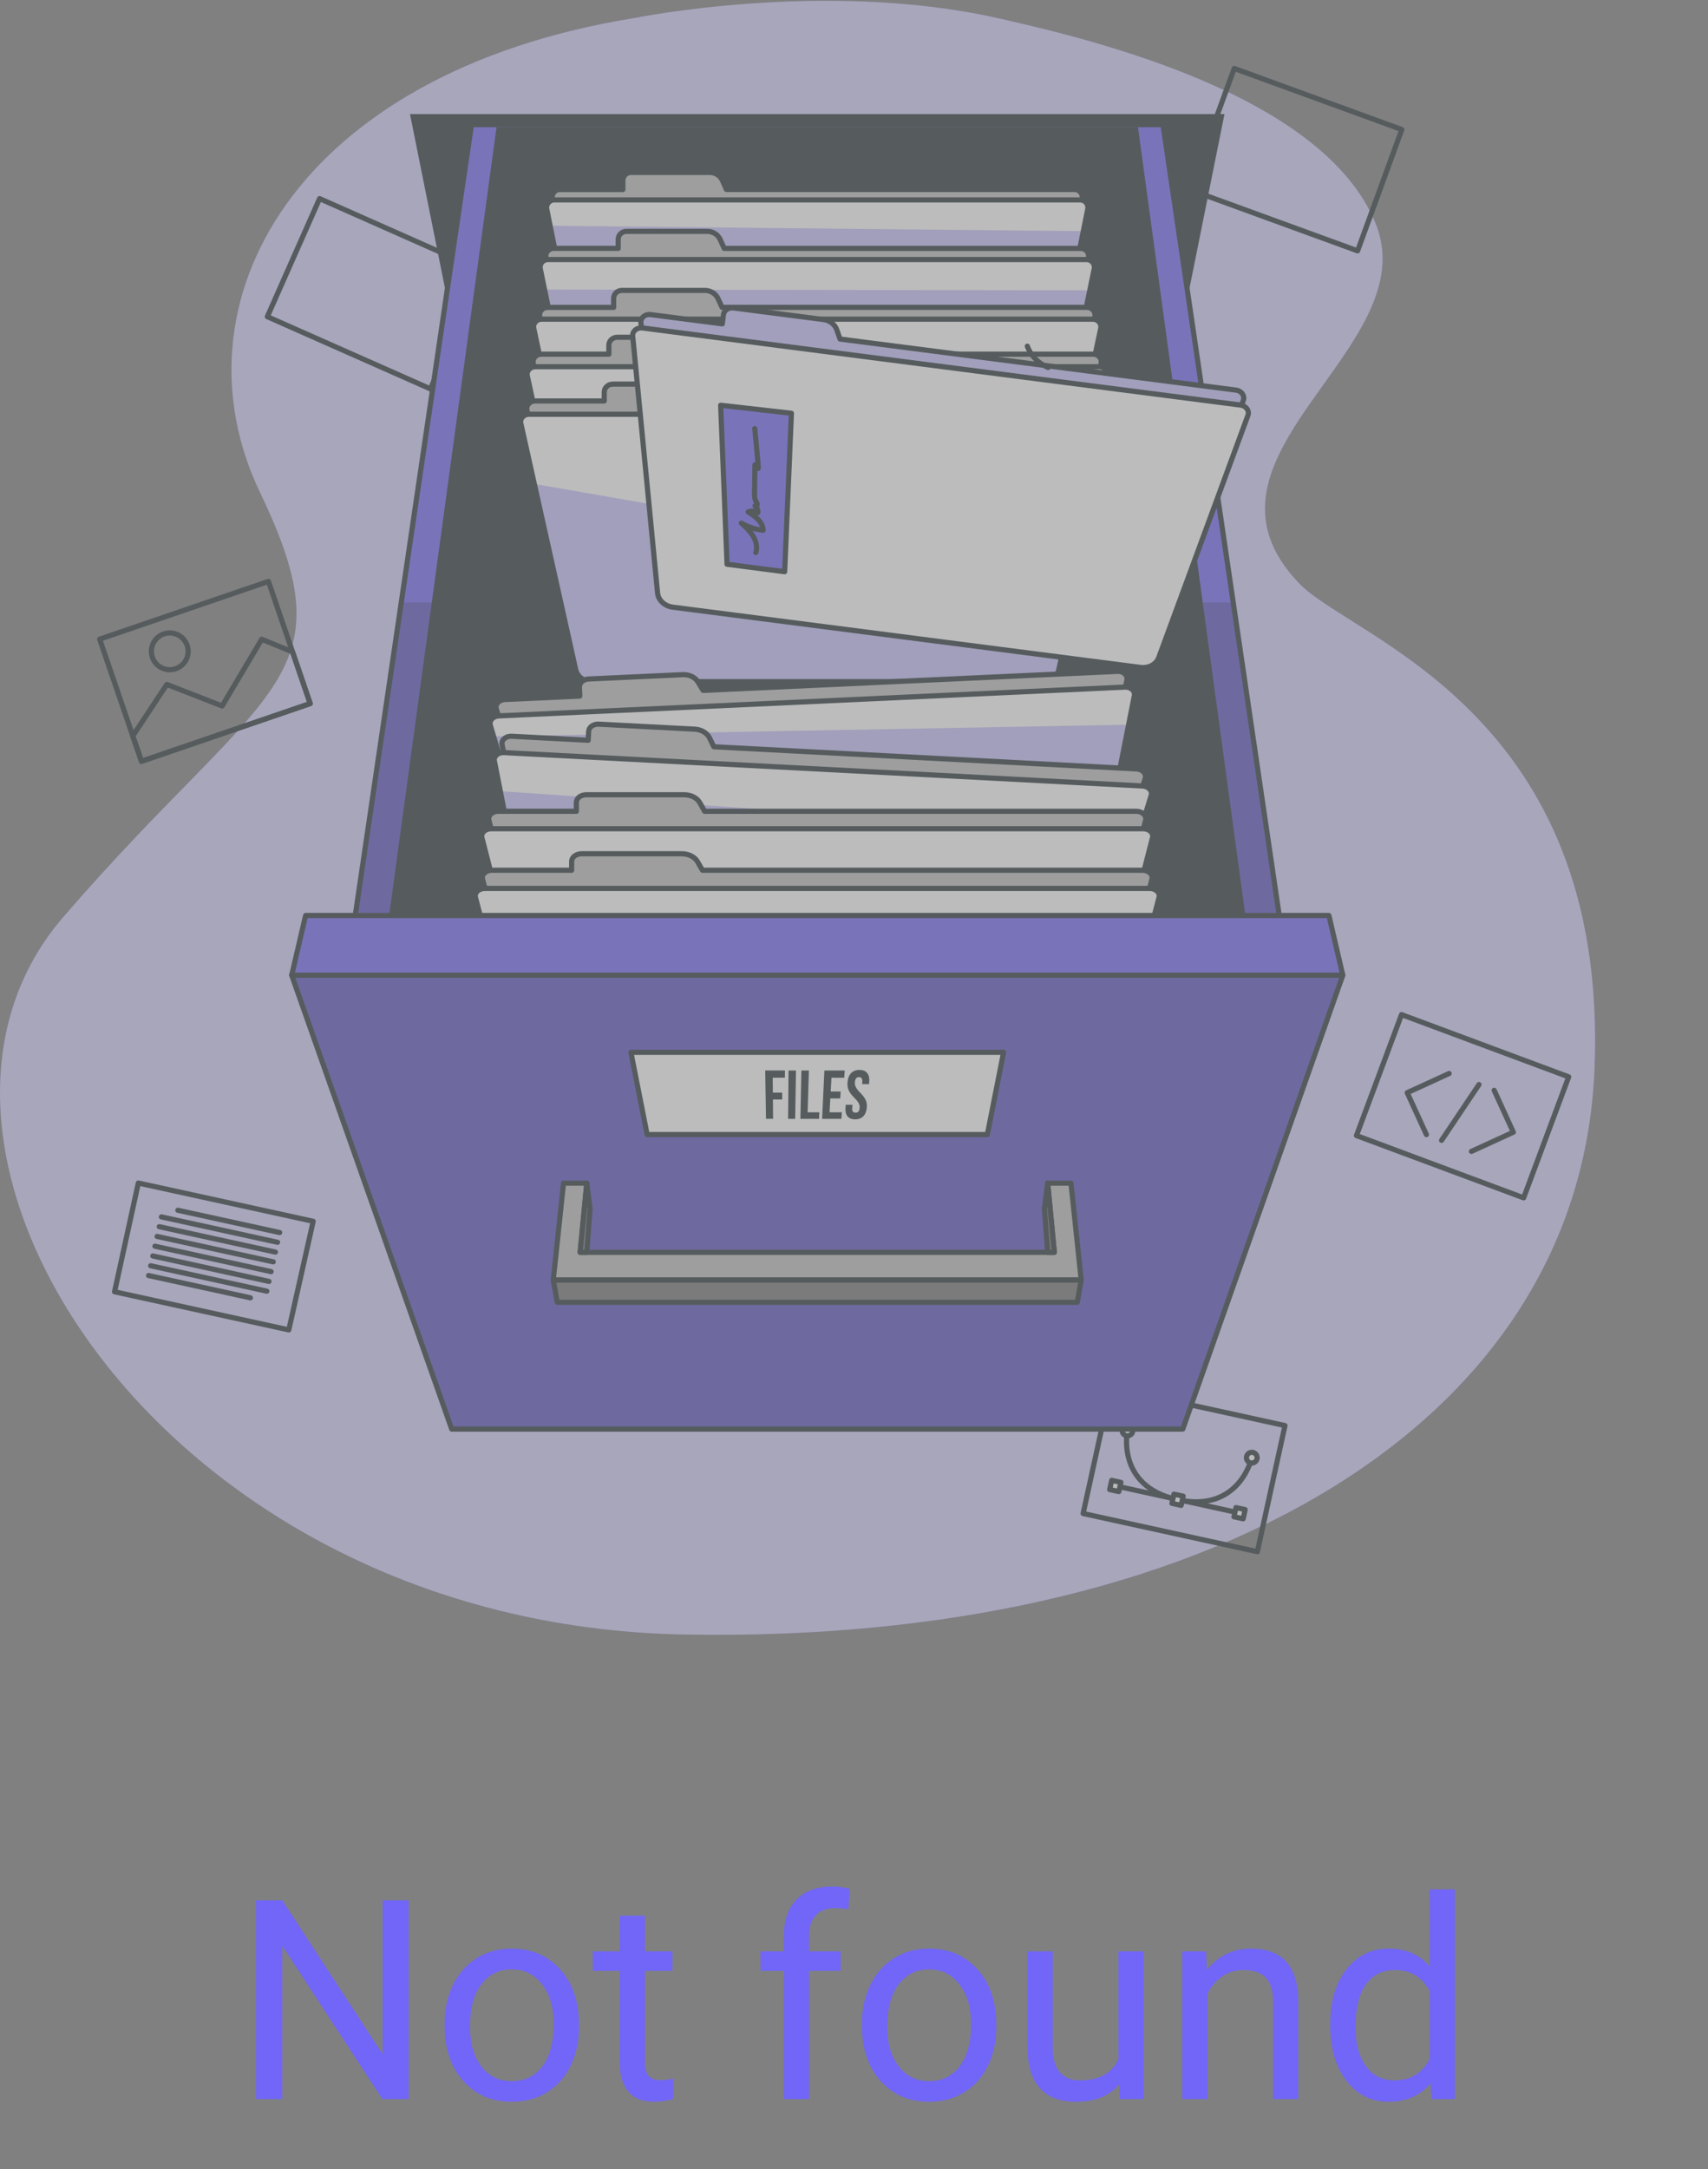 <svg width="330" height="419" viewBox="0 0 330 419" fill="none" xmlns="http://www.w3.org/2000/svg">
<rect x="0" y="0" width="330" height="419" fill="#808080" stroke="none"/>
<path d="M78.961 405.457H73.872L54.545 375.873V405.457H49.456V367.066H54.545L73.925 396.782V367.066H78.961V405.457ZM85.895 390.929C85.895 388.134 86.44 385.62 87.53 383.388C88.638 381.155 90.167 379.433 92.118 378.22C94.087 377.007 96.328 376.4 98.842 376.4C102.727 376.4 105.864 377.745 108.255 380.435C110.663 383.124 111.867 386.701 111.867 391.166V391.509C111.867 394.286 111.331 396.782 110.259 398.997C109.204 401.194 107.684 402.908 105.697 404.139C103.729 405.369 101.461 405.984 98.894 405.984C95.027 405.984 91.89 404.64 89.481 401.95C87.091 399.261 85.895 395.701 85.895 391.271V390.929ZM90.8 391.509C90.8 394.673 91.529 397.213 92.988 399.129C94.465 401.045 96.434 402.003 98.894 402.003C101.373 402.003 103.342 401.036 104.801 399.103C106.26 397.151 106.989 394.427 106.989 390.929C106.989 387.8 106.242 385.269 104.748 383.335C103.271 381.384 101.303 380.408 98.842 380.408C96.434 380.408 94.491 381.366 93.015 383.282C91.538 385.198 90.8 387.94 90.8 391.509ZM124.603 370.02V376.928H129.929V380.698H124.603V398.391C124.603 399.533 124.84 400.395 125.314 400.975C125.789 401.537 126.598 401.818 127.74 401.818C128.303 401.818 129.076 401.713 130.061 401.502V405.457C128.777 405.809 127.529 405.984 126.316 405.984C124.137 405.984 122.493 405.325 121.386 404.007C120.278 402.688 119.725 400.816 119.725 398.391V380.698H114.53V376.928H119.725V370.02H124.603ZM151.444 405.457V380.698H146.936V376.928H151.444V374.001C151.444 370.942 152.262 368.578 153.896 366.908C155.531 365.238 157.843 364.403 160.831 364.403C161.956 364.403 163.072 364.553 164.18 364.852L163.916 368.807C163.09 368.648 162.211 368.569 161.279 368.569C159.697 368.569 158.476 369.035 157.614 369.967C156.753 370.881 156.322 372.199 156.322 373.922V376.928H162.413V380.698H156.322V405.457H151.444ZM166.526 390.929C166.526 388.134 167.071 385.62 168.161 383.388C169.269 381.155 170.798 379.433 172.749 378.22C174.718 377.007 176.959 376.4 179.473 376.4C183.357 376.4 186.495 377.745 188.886 380.435C191.294 383.124 192.498 386.701 192.498 391.166V391.509C192.498 394.286 191.962 396.782 190.89 398.997C189.835 401.194 188.314 402.908 186.328 404.139C184.359 405.369 182.092 405.984 179.525 405.984C175.658 405.984 172.521 404.64 170.112 401.95C167.722 399.261 166.526 395.701 166.526 391.271V390.929ZM171.431 391.509C171.431 394.673 172.16 397.213 173.619 399.129C175.096 401.045 177.064 402.003 179.525 402.003C182.004 402.003 183.973 401.036 185.432 399.103C186.891 397.151 187.62 394.427 187.62 390.929C187.62 387.8 186.873 385.269 185.379 383.335C183.902 381.384 181.934 380.408 179.473 380.408C177.064 380.408 175.122 381.366 173.646 383.282C172.169 385.198 171.431 387.94 171.431 391.509ZM216.229 402.636C214.33 404.868 211.544 405.984 207.87 405.984C204.829 405.984 202.509 405.105 200.909 403.348C199.327 401.572 198.527 398.953 198.51 395.49V376.928H203.388V395.358C203.388 399.683 205.146 401.845 208.661 401.845C212.388 401.845 214.866 400.456 216.097 397.679V376.928H220.975V405.457H216.334L216.229 402.636ZM233.024 376.928L233.183 380.514C235.362 377.771 238.21 376.4 241.726 376.4C247.755 376.4 250.796 379.802 250.849 386.604V405.457H245.971V386.578C245.953 384.521 245.479 383.001 244.547 382.017C243.633 381.032 242.2 380.54 240.249 380.54C238.667 380.54 237.278 380.962 236.083 381.806C234.888 382.649 233.956 383.757 233.288 385.128V405.457H228.41V376.928H233.024ZM257.019 390.955C257.019 386.578 258.056 383.062 260.13 380.408C262.204 377.736 264.92 376.4 268.277 376.4C271.617 376.4 274.263 377.543 276.214 379.828V364.957H281.092V405.457H276.609L276.372 402.398C274.421 404.789 271.705 405.984 268.225 405.984C264.92 405.984 262.222 404.631 260.13 401.924C258.056 399.217 257.019 395.684 257.019 391.324V390.955ZM261.896 391.509C261.896 394.743 262.564 397.274 263.9 399.103C265.236 400.931 267.082 401.845 269.438 401.845C272.531 401.845 274.79 400.456 276.214 397.679V384.574C274.755 381.885 272.514 380.54 269.49 380.54C267.1 380.54 265.236 381.463 263.9 383.309C262.564 385.154 261.896 387.888 261.896 391.509Z" fill="url(#paint0_linear)"/>
<g opacity="0.47" clip-path="url(#clip0)">
<path d="M122.78 3.447C122.78 3.447 159.291 -3.954 192.512 3.447C212.823 7.972 255.626 18.702 265.723 43.022C275.819 67.342 227.195 88.09 251.085 112.762C261.393 123.406 310.854 137.442 308.072 206.478C305.289 275.515 232.814 317.599 132.095 315.723C31.377 313.847 -26.75 222.265 12.207 177.157C51.164 132.057 67.927 131.924 50.273 95.202C32.62 58.48 57.127 13.958 122.78 3.447Z" fill="#7166F8"/>
<path opacity="0.7" d="M122.78 3.447C122.78 3.447 159.291 -3.954 192.512 3.447C212.823 7.972 255.626 18.702 265.723 43.022C275.819 67.342 227.195 88.09 251.085 112.762C261.393 123.406 310.854 137.442 308.072 206.478C305.289 275.515 232.814 317.599 132.095 315.723C31.377 313.847 -26.75 222.265 12.207 177.157C51.164 132.057 67.927 131.924 50.273 95.202C32.62 58.48 57.127 13.958 122.78 3.447Z" fill="white"/>
<path d="M53.133 116.021L59.932 135.902L27.329 147.054L19.256 123.46L51.867 112.309L53.133 116.021Z" stroke="#263238" stroke-miterlimit="10" stroke-linecap="round" stroke-linejoin="round"/>
<path d="M56.517 125.914L59.932 135.902L27.329 147.054L25.656 142.162L32.229 132.205L42.919 136.371L50.562 123.484L56.517 125.914Z" stroke="#263238" stroke-miterlimit="10" stroke-linecap="round" stroke-linejoin="round"/>
<path d="M36.159 124.664C36.792 126.516 35.808 128.532 33.948 129.173C32.096 129.806 30.079 128.822 29.439 126.962C28.806 125.109 29.79 123.093 31.65 122.452C33.51 121.819 35.526 122.812 36.159 124.664Z" stroke="#263238" stroke-miterlimit="10" stroke-linecap="round" stroke-linejoin="round"/>
<path d="M247.428 279.204L242.934 299.726L209.268 292.356L214.605 267.997L248.272 275.367L247.428 279.204Z" stroke="#263238" stroke-miterlimit="10" stroke-linecap="round" stroke-linejoin="round"/>
<path d="M215.941 287.104L239.066 292.169" stroke="#263238" stroke-miterlimit="10" stroke-linecap="round" stroke-linejoin="round"/>
<path d="M217.841 276.312C217.841 276.312 215.488 287.058 227.492 289.683C239.504 292.309 241.856 281.571 241.856 281.571" stroke="#263238" stroke-miterlimit="10" stroke-linecap="round" stroke-linejoin="round"/>
<path d="M218.849 276.531C218.724 277.086 218.177 277.445 217.614 277.32C217.059 277.195 216.7 276.648 216.825 276.086C216.95 275.523 217.497 275.171 218.059 275.296C218.622 275.421 218.974 275.976 218.849 276.531Z" fill="white" stroke="#263238" stroke-miterlimit="10" stroke-linecap="round" stroke-linejoin="round"/>
<path d="M242.872 281.79C242.747 282.345 242.2 282.705 241.637 282.58C241.082 282.455 240.723 281.908 240.848 281.345C240.973 280.79 241.52 280.431 242.082 280.556C242.637 280.681 242.989 281.236 242.872 281.79Z" fill="white" stroke="#263238" stroke-miterlimit="10" stroke-linecap="round" stroke-linejoin="round"/>
<path d="M216.566 286.339L214.787 285.949L214.398 287.728L216.176 288.117L216.566 286.339Z" fill="white" stroke="#263238" stroke-miterlimit="10" stroke-linecap="round" stroke-linejoin="round"/>
<path d="M228.596 289.003L226.817 288.613L226.428 290.392L228.206 290.782L228.596 289.003Z" fill="white" stroke="#263238" stroke-miterlimit="10" stroke-linecap="round" stroke-linejoin="round"/>
<path d="M240.58 291.597L238.801 291.208L238.412 292.986L240.19 293.376L240.58 291.597Z" fill="white" stroke="#263238" stroke-miterlimit="10" stroke-linecap="round" stroke-linejoin="round"/>
<path d="M91.669 55.908L83.158 75.118L51.649 61.168L61.745 38.364L93.255 52.321L91.669 55.908Z" stroke="#263238" stroke-miterlimit="10" stroke-linecap="round" stroke-linejoin="round"/>
<path d="M301.71 211.691L294.38 231.376L262.081 219.349L270.786 195.983L303.085 208.01L301.71 211.691Z" stroke="#263238" stroke-miterlimit="10" stroke-linecap="round" stroke-linejoin="round"/>
<path d="M279.984 207.361L271.888 211.065L275.592 219.162" stroke="#263238" stroke-miterlimit="10" stroke-linecap="round" stroke-linejoin="round"/>
<path d="M284.291 222.405L292.387 218.7L288.682 210.604" stroke="#263238" stroke-miterlimit="10" stroke-linecap="round" stroke-linejoin="round"/>
<path d="M285.752 209.495L278.523 220.271" stroke="#263238" stroke-miterlimit="10" stroke-linecap="round" stroke-linejoin="round"/>
<path d="M269.497 28.712L262.3 48.453L229.922 36.653L238.464 13.223L270.841 25.024L269.497 28.712Z" stroke="#263238" stroke-miterlimit="10" stroke-linecap="round" stroke-linejoin="round"/>
<path d="M55.798 256.884L22.132 249.523L26.727 228.516L60.511 235.909L55.798 256.884Z" stroke="#263238" stroke-miterlimit="10" stroke-linecap="round" stroke-linejoin="round"/>
<path d="M34.362 233.776L54.032 238.082" stroke="#263238" stroke-miterlimit="10" stroke-linecap="round" stroke-linejoin="round"/>
<path d="M31.181 235.057L53.626 239.965" stroke="#263238" stroke-miterlimit="10" stroke-linecap="round" stroke-linejoin="round"/>
<path d="M30.767 236.948L53.212 241.856" stroke="#263238" stroke-miterlimit="10" stroke-linecap="round" stroke-linejoin="round"/>
<path d="M30.353 238.832L52.797 243.74" stroke="#263238" stroke-miterlimit="10" stroke-linecap="round" stroke-linejoin="round"/>
<path d="M29.939 240.723L52.383 245.631" stroke="#263238" stroke-miterlimit="10" stroke-linecap="round" stroke-linejoin="round"/>
<path d="M29.525 242.606L51.969 247.522" stroke="#263238" stroke-miterlimit="10" stroke-linecap="round" stroke-linejoin="round"/>
<path d="M29.11 244.498L51.555 249.406" stroke="#263238" stroke-miterlimit="10" stroke-linecap="round" stroke-linejoin="round"/>
<path d="M28.704 246.389L48.374 250.687" stroke="#263238" stroke-miterlimit="10" stroke-linecap="round" stroke-linejoin="round"/>
<path d="M220.865 100.211H94.928L79.212 22.039H236.581L220.865 100.211Z" fill="#263238"/>
<path d="M91.028 24.578L67.834 182.307H247.959L224.772 24.578" fill="#7166F8"/>
<path opacity="0.3" d="M247.967 182.307H67.834L77.532 116.349H238.269L247.967 182.307Z" fill="black" fill-opacity="0.7"/>
<path d="M91.028 24.578L67.834 182.307H247.959L224.772 24.578" stroke="#263238" stroke-miterlimit="10" stroke-linecap="round" stroke-linejoin="round"/>
<path d="M219.872 24.578H95.928L74.437 182.307H241.363L219.872 24.578Z" fill="#263238"/>
<path d="M207.627 36.598H140.348L139.582 34.878C139.16 33.925 138.215 33.308 137.167 33.308H121.889C121.037 33.308 120.35 33.995 120.35 34.847V36.605H108.174C107.236 36.605 106.541 37.457 106.721 38.38L116.661 87.809H199.147L209.088 38.38C209.26 37.457 208.557 36.598 207.627 36.598Z" fill="#BFBFBF" stroke="#263238" stroke-miterlimit="10" stroke-linecap="round" stroke-linejoin="round"/>
<path d="M210.166 40.388L209.307 44.655L200.476 88.567C200.21 89.919 199.022 90.896 197.639 90.896H118.161C116.778 90.896 115.59 89.919 115.325 88.567L106.283 43.616L105.634 40.388C105.454 39.474 106.15 38.614 107.088 38.614H208.713C209.651 38.614 210.346 39.474 210.166 40.388Z" fill="white"/>
<path opacity="0.4" d="M209.307 44.655L200.476 88.567C200.21 89.919 199.022 90.896 197.639 90.896H118.161C116.778 90.896 115.59 89.919 115.325 88.567L106.283 43.615L209.307 44.655Z" fill="#7166F8"/>
<path d="M210.166 40.388L209.307 44.655L200.476 88.567C200.21 89.919 199.022 90.896 197.639 90.896H118.161C116.778 90.896 115.59 89.919 115.325 88.567L106.283 43.616L105.634 40.388C105.454 39.474 106.15 38.614 107.088 38.614H208.713C209.651 38.614 210.346 39.474 210.166 40.388Z" stroke="#263238" stroke-miterlimit="10" stroke-linecap="round" stroke-linejoin="round"/>
<path d="M208.814 47.984H139.926L139.145 46.265C138.715 45.311 137.738 44.694 136.667 44.694H121.022C120.154 44.694 119.443 45.382 119.443 46.226V47.976H106.971C106.017 47.976 105.298 48.828 105.486 49.742L115.661 99.023H200.124L210.299 49.742C210.495 48.836 209.776 47.984 208.814 47.984Z" fill="#BFBFBF" stroke="#263238" stroke-miterlimit="10" stroke-linecap="round" stroke-linejoin="round"/>
<path d="M211.417 51.907L210.557 56.08L201.499 99.945C201.218 101.289 200.007 102.258 198.592 102.258H117.208C115.793 102.258 114.582 101.289 114.301 99.945L105.212 55.932L104.384 51.907C104.196 50.993 104.915 50.133 105.868 50.133H209.932C210.885 50.133 211.604 50.993 211.417 51.907Z" fill="white"/>
<path opacity="0.4" d="M210.557 56.08L201.5 99.945C201.218 101.289 200.007 102.258 198.592 102.258H117.208C115.794 102.258 114.582 101.289 114.301 99.945L105.212 55.932L210.557 56.08Z" fill="#7166F8"/>
<path d="M211.417 51.907L210.557 56.08L201.499 99.945C201.218 101.289 200.007 102.258 198.592 102.258H117.208C115.793 102.258 114.582 101.289 114.301 99.945L105.212 55.932L104.384 51.907C104.196 50.993 104.915 50.133 105.868 50.133H209.932C210.885 50.133 211.604 50.993 211.417 51.907Z" stroke="#263238" stroke-miterlimit="10" stroke-linecap="round" stroke-linejoin="round"/>
<path d="M210.01 59.37H139.512L138.715 57.659C138.269 56.706 137.277 56.096 136.183 56.096H120.17C119.279 56.096 118.56 56.784 118.56 57.628V59.378H105.798C104.821 59.378 104.087 60.23 104.274 61.137L114.692 110.269H201.124L211.542 61.137C211.721 60.222 210.987 59.37 210.01 59.37Z" fill="#BFBFBF" stroke="#263238" stroke-miterlimit="10" stroke-linecap="round" stroke-linejoin="round"/>
<path d="M211.143 61.652H104.649C103.673 61.652 102.938 62.504 103.126 63.411L113.277 111.308C113.558 112.652 114.809 113.621 116.255 113.621H199.546C200.992 113.621 202.234 112.652 202.523 111.308L212.675 63.411C212.862 62.504 212.128 61.652 211.143 61.652Z" fill="white" stroke="#263238" stroke-miterlimit="10" stroke-linecap="round" stroke-linejoin="round"/>
<path d="M211.198 68.412H139.082L138.261 66.709C137.808 65.763 136.792 65.145 135.667 65.145H119.287C118.372 65.145 117.638 65.825 117.638 66.669V68.412H104.587C103.587 68.412 102.836 69.264 103.032 70.171L113.684 119.154H202.094L212.745 70.171C212.956 69.264 212.198 68.412 211.198 68.412Z" fill="#BFBFBF" stroke="#263238" stroke-miterlimit="10" stroke-linecap="round" stroke-linejoin="round"/>
<path d="M212.362 70.835H103.43C102.43 70.835 101.68 71.686 101.875 72.593L112.261 120.35C112.55 121.686 113.824 122.655 115.301 122.655H200.499C201.976 122.655 203.25 121.694 203.539 120.35L213.925 72.593C214.121 71.679 213.363 70.835 212.362 70.835Z" fill="white" stroke="#263238" stroke-miterlimit="10" stroke-linecap="round" stroke-linejoin="round"/>
<path d="M212.394 77.454H138.668L137.832 75.751C137.371 74.805 136.331 74.195 135.182 74.195H118.435C117.505 74.195 116.747 74.875 116.747 75.719V77.454H103.399C102.375 77.454 101.61 78.298 101.805 79.205L112.691 128.048H203.078L213.965 79.205C214.183 78.298 213.417 77.454 212.394 77.454Z" fill="#BFBFBF" stroke="#263238" stroke-miterlimit="10" stroke-linecap="round" stroke-linejoin="round"/>
<path d="M213.581 80.017H102.219C101.195 80.017 100.422 80.861 100.625 81.768L103.235 93.482L111.237 129.376C111.542 130.713 112.84 131.674 114.348 131.674H201.453C202.961 131.674 204.258 130.713 204.563 129.376L208.486 111.769L215.176 81.768C215.379 80.861 214.605 80.017 213.581 80.017Z" fill="white"/>
<path opacity="0.4" d="M103.235 93.482L111.238 129.376C111.542 130.713 112.84 131.674 114.348 131.674H201.453C202.961 131.674 204.258 130.713 204.563 129.376L208.486 111.769L103.235 93.482Z" fill="#7166F8"/>
<path d="M213.581 80.017H102.219C101.195 80.017 100.422 80.861 100.625 81.768L103.235 93.482L111.237 129.376C111.542 130.713 112.84 131.674 114.348 131.674H201.453C202.961 131.674 204.258 130.713 204.563 129.376L208.486 111.769L215.176 81.768C215.379 80.861 214.605 80.017 213.581 80.017Z" stroke="#263238" stroke-miterlimit="10" stroke-linecap="round" stroke-linejoin="round"/>
<path d="M135.839 133.362L134.854 131.721C134.307 130.814 133.151 130.259 131.908 130.322L113.715 131.158C112.707 131.205 111.917 131.916 111.949 132.745L112.027 134.456L97.53 135.12C96.421 135.175 95.623 136.042 95.881 136.926L109.925 184.589L208.119 180.079L217.731 131.33C217.911 130.424 217.036 129.626 215.926 129.681L135.839 133.362Z" fill="#BFBFBF" stroke="#263238" stroke-miterlimit="10" stroke-linecap="round" stroke-linejoin="round"/>
<path d="M219.169 134.37L218.059 139.981L209.799 181.892C209.533 183.229 208.166 184.237 206.525 184.315L111.909 188.66C110.268 188.738 108.807 187.855 108.424 186.55L95.365 142.24L94.732 140.09C94.474 139.207 95.272 138.332 96.381 138.285L217.364 132.721C218.481 132.674 219.349 133.471 219.169 134.37Z" fill="white"/>
<path opacity="0.4" d="M218.059 139.981L209.799 181.892C209.533 183.229 208.166 184.237 206.524 184.315L111.909 188.66C110.268 188.738 108.807 187.855 108.424 186.55L95.365 142.239L218.059 139.981Z" fill="#7166F8"/>
<path d="M219.169 134.37L218.059 139.981L209.799 181.892C209.533 183.229 208.166 184.237 206.525 184.315L111.909 188.66C110.268 188.738 108.807 187.855 108.424 186.55L95.365 142.24L94.732 140.09C94.474 139.207 95.272 138.332 96.381 138.285L217.364 132.721C218.481 132.674 219.349 133.471 219.169 134.37Z" stroke="#263238" stroke-miterlimit="10" stroke-linecap="round" stroke-linejoin="round"/>
<path d="M137.918 144.248L137.081 142.529C136.613 141.575 135.495 140.911 134.229 140.849L115.676 139.88C114.645 139.825 113.77 140.45 113.731 141.278L113.645 142.99L98.859 142.216C97.726 142.154 96.827 142.943 97.007 143.85L106.556 192.521L206.689 197.757L221.264 150.344C221.537 149.468 220.724 148.585 219.591 148.531L137.918 144.248Z" fill="#BFBFBF" stroke="#263238" stroke-miterlimit="10" stroke-linecap="round" stroke-linejoin="round"/>
<path d="M222.42 153.634L220.044 161.355L208.213 199.851C207.814 201.148 206.322 202.024 204.649 201.93L108.158 196.889C106.486 196.803 105.095 195.779 104.829 194.451L96.663 152.821L95.522 146.999C95.342 146.1 96.241 145.311 97.374 145.373L220.748 151.821C221.881 151.883 222.694 152.758 222.42 153.634Z" fill="white"/>
<path opacity="0.4" d="M220.044 161.355L208.213 199.851C207.814 201.148 206.321 202.024 204.649 201.93L108.158 196.889C106.486 196.803 105.095 195.78 104.829 194.451L96.663 152.821L220.044 161.355Z" fill="#7166F8"/>
<path d="M222.42 153.634L220.044 161.355L208.213 199.851C207.814 201.148 206.322 202.024 204.649 201.93L108.158 196.889C106.486 196.803 105.095 195.779 104.829 194.451L96.663 152.821L95.522 146.999C95.342 146.1 96.241 145.311 97.374 145.373L220.748 151.821C221.881 151.883 222.694 152.758 222.42 153.634Z" stroke="#263238" stroke-miterlimit="10" stroke-linecap="round" stroke-linejoin="round"/>
<path d="M136.143 156.713L135.198 155.041C134.674 154.111 133.502 153.517 132.205 153.517H113.261C112.206 153.517 111.355 154.189 111.355 155.009V156.713H96.256C95.1 156.713 94.232 157.541 94.459 158.432L106.775 206.392H209.025L221.342 158.432C221.568 157.541 220.701 156.713 219.544 156.713H136.143Z" fill="#BFBFBF" stroke="#263238" stroke-miterlimit="10" stroke-linecap="round" stroke-linejoin="round"/>
<path d="M207.158 210.815H108.635C106.924 210.815 105.455 209.87 105.118 208.557L93.107 161.8C92.88 160.909 93.748 160.081 94.904 160.081H220.881C222.037 160.081 222.905 160.909 222.678 161.8L210.667 208.557C210.338 209.87 208.869 210.815 207.158 210.815Z" fill="white" stroke="#263238" stroke-miterlimit="10" stroke-linecap="round" stroke-linejoin="round"/>
<path d="M135.722 168.099L134.76 166.435C134.229 165.512 133.025 164.911 131.705 164.911H112.394C111.323 164.911 110.448 165.575 110.448 166.395V168.099H95.061C93.881 168.099 92.998 168.927 93.224 169.811L105.783 217.622H210.01L222.569 169.811C222.803 168.927 221.912 168.099 220.732 168.099H135.722Z" fill="#BFBFBF" stroke="#263238" stroke-miterlimit="10" stroke-linecap="round" stroke-linejoin="round"/>
<path d="M208.111 222.178H107.682C105.939 222.178 104.438 221.24 104.095 219.927L91.856 173.319C91.622 172.436 92.513 171.608 93.693 171.608H222.107C223.288 171.608 224.171 172.436 223.944 173.319L211.706 219.927C211.354 221.24 209.854 222.178 208.111 222.178Z" fill="white" stroke="#263238" stroke-miterlimit="10" stroke-linecap="round" stroke-linejoin="round"/>
<path d="M228.523 276.047H87.277L56.361 188.371H259.439L228.523 276.047Z" fill="#7166F8"/>
<path opacity="0.3" d="M228.523 276.047H87.277L56.361 188.371H259.439L228.523 276.047Z" fill="black" fill-opacity="0.7"/>
<path d="M228.523 276.047H87.277L56.361 188.371H259.439L228.523 276.047Z" stroke="#263238" stroke-miterlimit="10" stroke-linecap="round" stroke-linejoin="round"/>
<path d="M256.751 176.836H59.049L56.361 188.371H259.439L256.751 176.836Z" fill="#7166F8" stroke="#263238" stroke-miterlimit="10" stroke-linecap="round" stroke-linejoin="round"/>
<path d="M108.877 228.54L106.892 247.256H208.9L206.923 228.54H202.422L203.703 241.903H112.089L113.379 228.54H108.877Z" fill="#BFBFBF" stroke="#263238" stroke-miterlimit="10" stroke-linecap="round" stroke-linejoin="round"/>
<path d="M208.134 251.562H107.666L106.892 247.256H208.9L208.134 251.562Z" fill="#757575" stroke="#263238" stroke-miterlimit="10" stroke-linecap="round" stroke-linejoin="round"/>
<path d="M202.422 228.54L201.789 233.502L202.422 241.903H203.703L202.422 228.54Z" fill="#757575" stroke="#263238" stroke-miterlimit="10" stroke-linecap="round" stroke-linejoin="round"/>
<path d="M113.379 228.54L114.004 233.502L113.379 241.903H112.089L113.379 228.54Z" fill="#757575" stroke="#263238" stroke-miterlimit="10" stroke-linecap="round" stroke-linejoin="round"/>
<path d="M190.762 219.154H125.031L121.897 203.266H193.904L190.762 219.154Z" fill="white" stroke="#263238" stroke-miterlimit="10" stroke-linecap="round" stroke-linejoin="round"/>
<path d="M149.32 211.05H151.133V212.379H149.335L149.366 216.114H147.999L147.843 206.776H151.656L151.648 208.174H149.296L149.32 211.05Z" fill="#263238"/>
<path d="M152.352 206.783H153.79L153.633 216.122H152.266L152.352 206.783Z" fill="#263238"/>
<path d="M154.837 206.783H156.283L156.04 214.848H158.307L158.252 216.122H154.642L154.837 206.783Z" fill="#263238"/>
<path d="M160.495 210.839H162.425L162.339 212.175H160.425L160.276 214.848H162.652L162.566 216.122H158.838L159.276 206.783H163.207L163.113 208.182H160.644L160.495 210.839Z" fill="#263238"/>
<path d="M166.051 206.666C167.45 206.666 168.091 207.565 167.935 209.112L167.904 209.417H166.559L166.598 209.018C166.661 208.331 166.427 208.065 165.965 208.065C165.512 208.065 165.231 208.331 165.176 209.018C165.121 209.714 165.364 210.23 166.208 211.081C167.278 212.16 167.575 212.926 167.474 213.965C167.333 215.403 166.559 216.216 165.223 216.216C163.887 216.216 163.246 215.403 163.355 213.965L163.394 213.402H164.707L164.653 214.051C164.598 214.7 164.856 214.926 165.293 214.926C165.731 214.926 166.028 214.7 166.083 214.051C166.145 213.387 165.911 212.894 165.067 212.058C163.98 210.98 163.668 210.198 163.746 209.104C163.863 207.565 164.645 206.666 166.051 206.666Z" fill="#263238"/>
<path d="M162.3 65.489L161.651 63.653C161.292 62.637 160.292 61.879 159.104 61.723L141.723 59.48C140.754 59.355 139.887 59.941 139.777 60.793L139.551 62.551L125.703 60.769C124.64 60.629 123.733 61.386 123.827 62.332L128.751 113.238L222.545 125.328L240.222 77.337C240.551 76.446 239.863 75.485 238.8 75.352L162.3 65.489Z" fill="white"/>
<path opacity="0.4" d="M162.3 65.489L161.651 63.653C161.292 62.637 160.292 61.879 159.104 61.723L141.723 59.48C140.754 59.355 139.887 59.941 139.777 60.793L139.551 62.551L125.703 60.769C124.64 60.629 123.733 61.386 123.827 62.332L128.751 113.238L222.545 125.328L240.222 77.337C240.551 76.446 239.863 75.485 238.8 75.352L162.3 65.489Z" fill="#7166F8"/>
<path d="M162.3 65.489L161.651 63.653C161.292 62.637 160.292 61.879 159.104 61.723L141.723 59.48C140.754 59.355 139.887 59.941 139.777 60.793L139.551 62.551L125.703 60.769C124.64 60.629 123.733 61.386 123.827 62.332L128.751 113.238L222.545 125.328L240.222 77.337C240.551 76.446 239.863 75.485 238.8 75.352L162.3 65.489Z" stroke="#263238" stroke-miterlimit="10" stroke-linecap="round" stroke-linejoin="round"/>
<path d="M241.113 80.228L225.116 123.671L223.881 127.016C223.397 128.329 221.92 129.126 220.357 128.923L129.97 117.279C128.407 117.076 127.18 115.927 127.047 114.536L122.241 64.911C122.155 63.965 123.061 63.215 124.124 63.348L201.038 73.265L239.691 78.243C240.754 78.384 241.442 79.345 241.113 80.228Z" fill="white"/>
<path d="M241.113 80.228L225.116 123.671L223.881 127.016C223.397 128.329 221.92 129.126 220.357 128.923L129.97 117.279C128.407 117.076 127.18 115.927 127.047 114.536L122.241 64.911C122.155 63.965 123.061 63.215 124.124 63.348L201.038 73.265L239.691 78.243C240.754 78.384 241.442 79.345 241.113 80.228Z" stroke="#263238" stroke-miterlimit="10" stroke-linecap="round" stroke-linejoin="round"/>
<path d="M139.238 78.282L140.473 108.987L151.601 110.433L152.907 79.83L139.238 78.282Z" fill="#7166F8" stroke="#263238" stroke-miterlimit="10" stroke-linecap="round" stroke-linejoin="round"/>
<path d="M146.029 106.736C146.373 105.666 146.068 104.478 145.49 103.524C144.904 102.571 144.06 101.797 143.232 101.047C144.521 101.79 145.959 102.258 147.436 102.43C147.42 100.828 145.897 99.719 144.537 98.882C145.146 98.64 145.865 98.695 146.428 99.023C146.475 98.531 146.264 98.015 145.873 97.702C146.045 97.851 146.311 97.616 146.303 97.398C146.295 97.171 146.139 96.991 146.029 96.796C145.779 96.35 145.779 95.803 145.787 95.287C145.811 93.451 145.842 91.615 145.865 89.77C145.912 90.106 146.178 90.395 146.506 90.481C146.483 89.755 146.412 89.028 146.35 88.301C146.178 86.465 145.998 84.62 145.826 82.784" stroke="#263238" stroke-miterlimit="10" stroke-linecap="round" stroke-linejoin="round"/>
<path opacity="0.4" d="M308.798 107.987C308.798 107.987 308.79 107.987 308.775 107.979C308.782 107.979 308.79 107.979 308.79 107.979C308.798 107.987 308.798 107.987 308.798 107.987Z" fill="#7166F8"/>
<path d="M214.566 54.783C212.816 56.533 212.503 58.901 212.503 58.901" stroke="#263238" stroke-miterlimit="10" stroke-linecap="round" stroke-linejoin="round"/>
<path d="M198.491 66.865C198.491 66.865 199.319 69.662 202.508 70.983" stroke="#263238" stroke-miterlimit="10" stroke-linecap="round" stroke-linejoin="round"/>
</g>
<defs>
<linearGradient id="paint0_linear" x1="60.409" y1="339.31" x2="84.302" y2="470.354" gradientUnits="userSpaceOnUse">
<stop offset="0.005" stop-color="#7166F8"/>
<stop offset="1" stop-color="#7166F8"/>
</linearGradient>
<clipPath id="clip0">
<rect width="330" height="341.3" fill="white" transform="translate(0 0.157)"/>
</clipPath>
</defs>
</svg>
